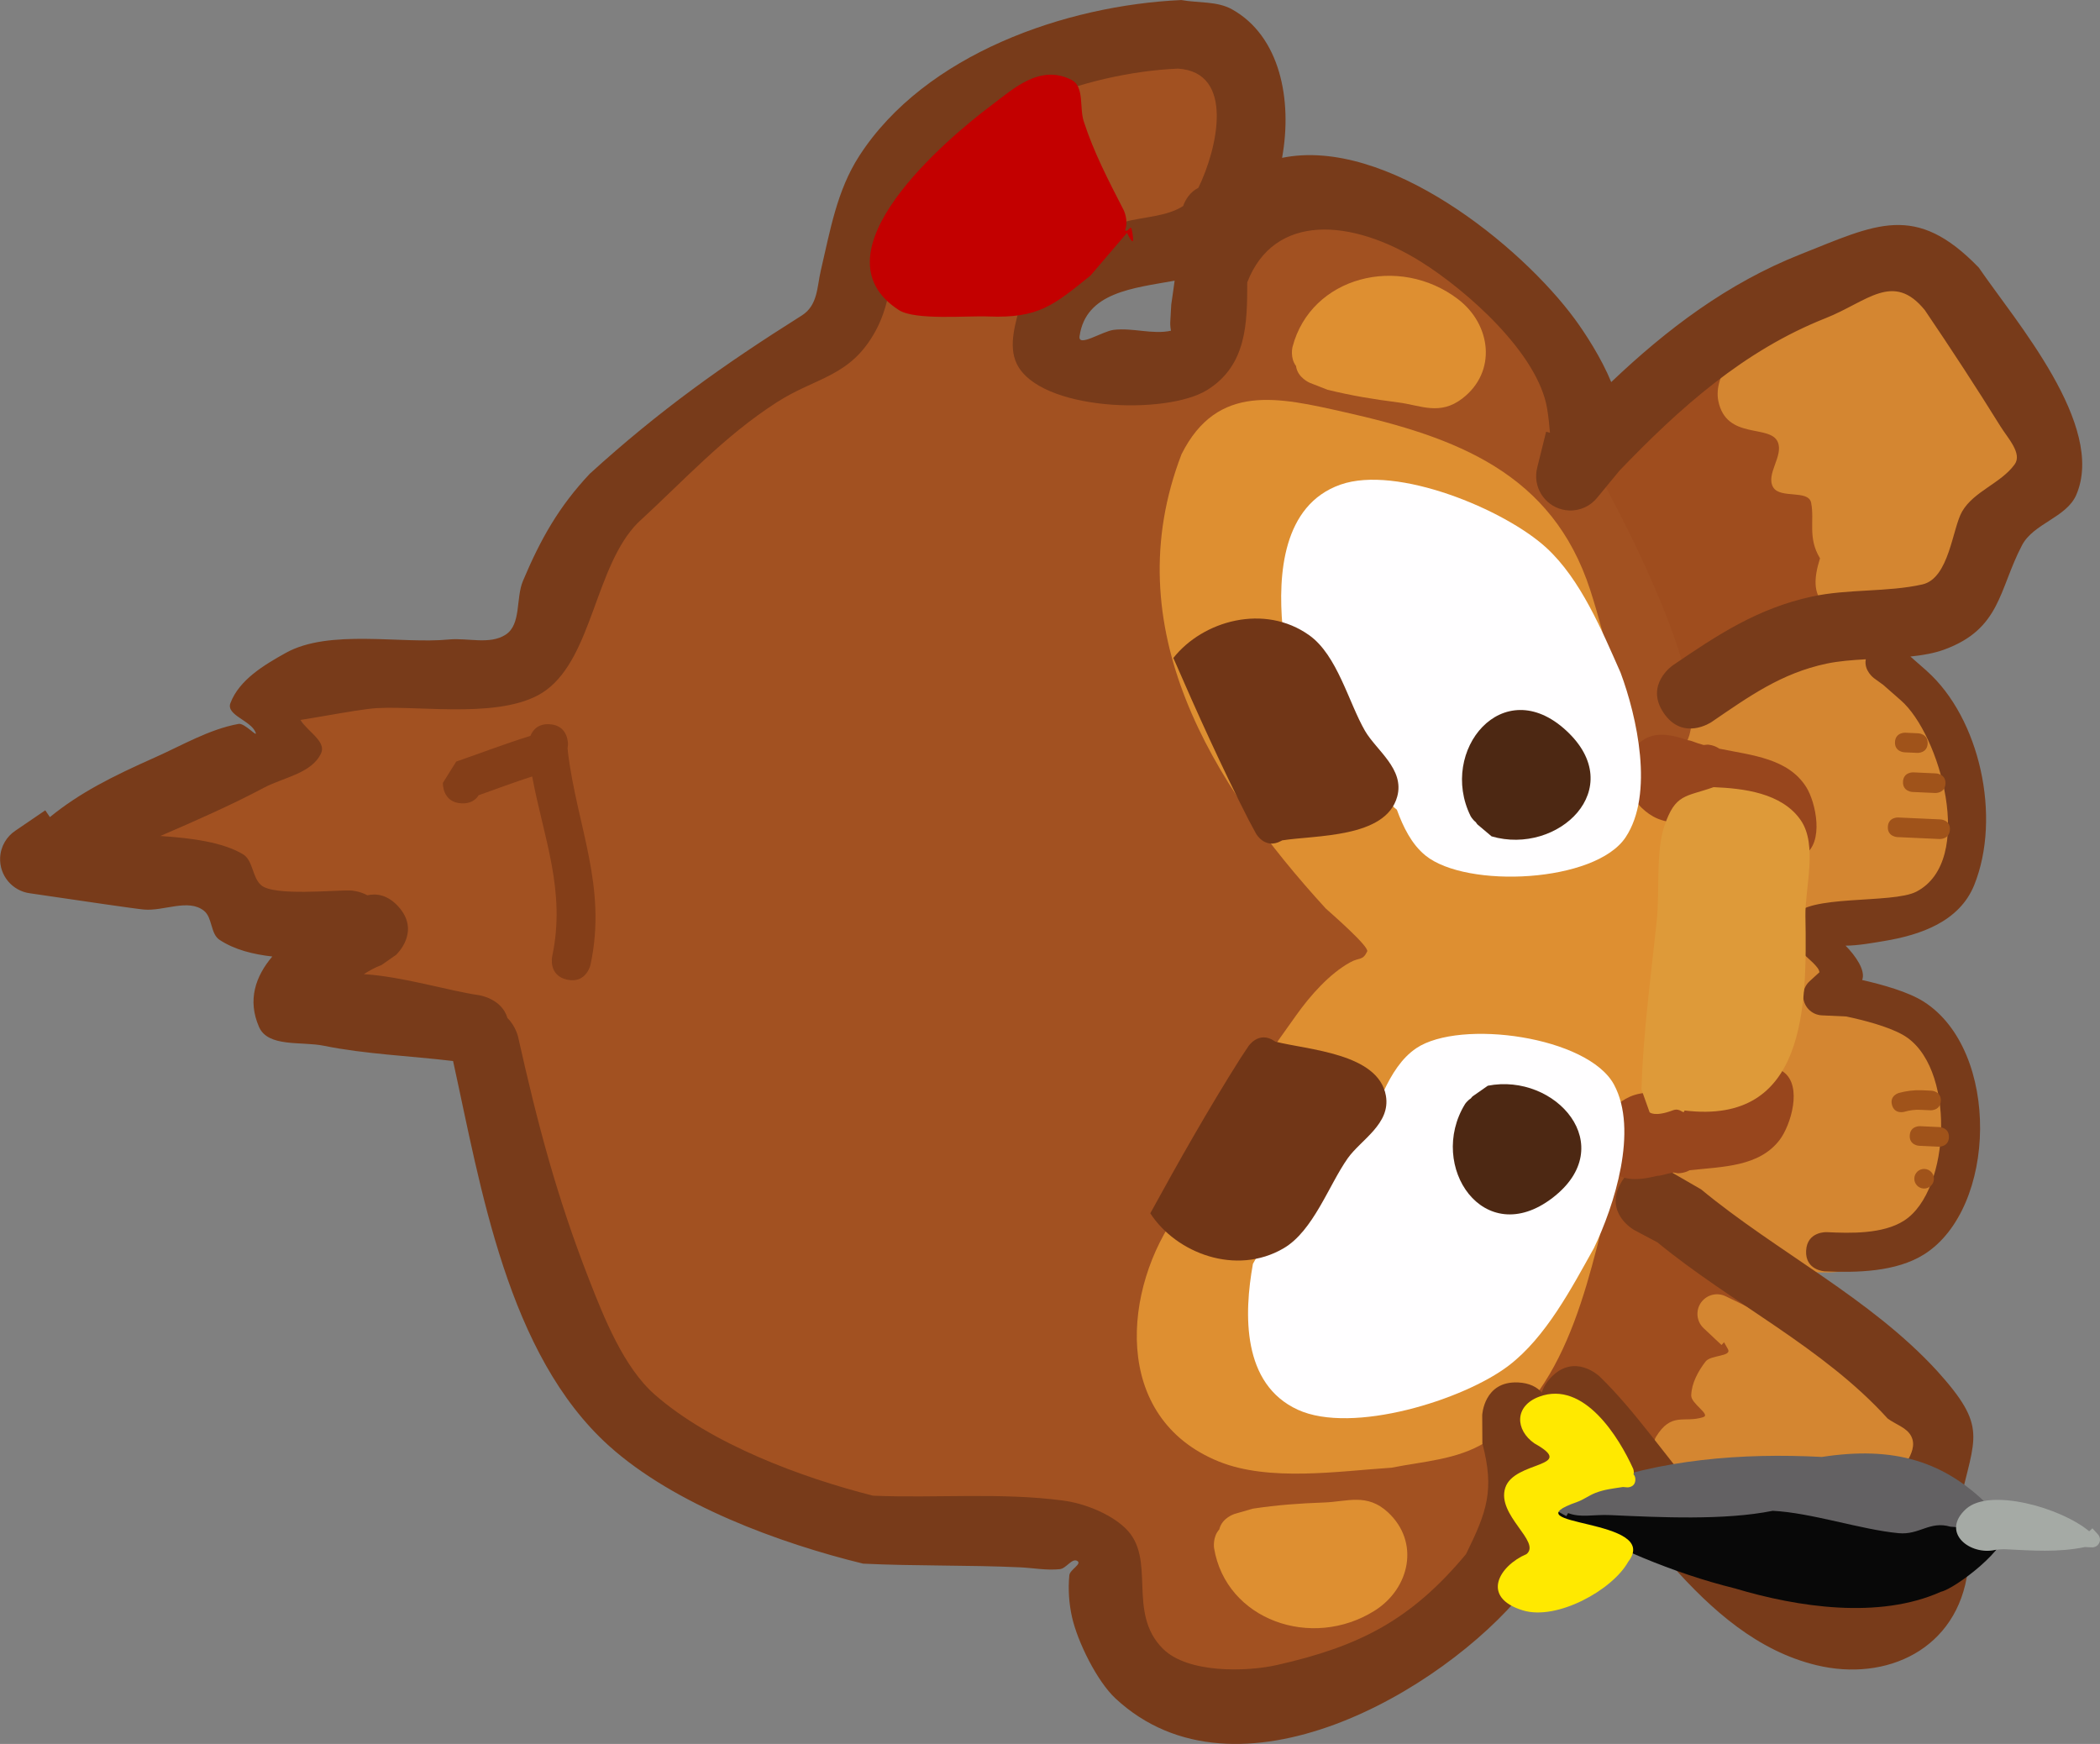 <svg version="1.1" xmlns="http://www.w3.org/2000/svg" xmlns:xlink="http://www.w3.org/1999/xlink" width="107.044" height="88.886" viewBox="0,0,107.044,88.886"><rect x="0" y="0" width="107.044" height="88.886" fill="#808080" stroke="none"/><g transform="translate(-186.478,-135.557)"><g data-paper-data="{&quot;isPaintingLayer&quot;:true}" fill-rule="nonzero" stroke="none" stroke-width="0.5" stroke-linecap="butt" stroke-linejoin="miter" stroke-miterlimit="10" stroke-dasharray="" stroke-dashoffset="0" style="mix-blend-mode: normal"><path d="M270.906,172.38c-0.113,0.074 -0.257,0.131 -0.441,0.159c-0.989,0.151 -1.14,-0.837 -1.14,-0.837l-0.117,-0.817c-0.852,-3.009 -3.173,-7.248 -3.073,-10.103c1.593,-1.948 3.253,-3.986 5.409,-5.353c1.127,-0.714 2.902,-1.917 4.346,-0.726c0.566,0.467 -0.398,1.788 0.215,2.192c0.773,0.51 1.887,0.903 2.116,1.8c0.126,0.493 -0.834,1.169 -0.197,1.666c0.64,0.499 1.721,0.592 2.033,1.341c0.429,1.031 -1.447,2.483 -0.668,3.282c0.178,0.183 0.574,-0.216 0.764,-0.046c0.063,0.056 0.123,0.115 0.181,0.176l0.03,-0.034l0.889,0.78c0.224,0.194 0.361,0.484 0.346,0.803c-0.023,0.501 -0.411,0.9 -0.896,0.949l-1.027,0.123c-2.639,0.924 -6.549,1.749 -8.148,4.199c0,0 -0.232,0.349 -0.622,0.445z" fill="#9f4d1e"/><path d="M275.833,201.766c0.826,0.668 1.551,4.676 0.77,5.678c-0.839,1.076 -1.724,-0.059 -2.565,0.663c-0.771,0.663 -1.251,1.165 -2.156,1.693c-0.051,0.062 -0.089,0.097 -0.089,0.097l-0.501,0.41c-0.521,0.2 -1.009,0.67 -1.562,0.6c-1.344,-0.171 -6.581,-0.787 -7.089,-2.256c-0.038,-0.11 2.358,-2.803 2.347,-2.891c-0.24,-2.023 1.455,-3.797 2.048,-5.609c0.352,-1.076 0.162,-1.989 0.721,-2.549c-0.014,-0.046 -0.028,-0.093 -0.041,-0.14l-0.05,-0.002l0.062,-1.355c0.025,-0.552 0.493,-0.979 1.045,-0.953c0.552,0.025 0.979,0.493 0.953,1.045l-0.044,0.961c0.489,1.645 1.946,1.341 2.93,1.789c1.137,0.518 1.858,1.715 3.223,2.819z" fill="#9f4d1e"/><path d="M278.648,200.365l-0.363,-0.379c-2.875,0.44 -6.531,0.32 -7.419,-3.256c-0.574,-2.314 1.344,-4.885 2.135,-6.9c0.963,-2.454 0.71,-5.354 0.322,-7.901c-0.305,-3.208 -2.943,-6.992 -1.483,-10.208c2.676,-5.892 11.05,-6.293 13.246,-0.079c1.223,2.266 2.934,5.879 2.09,8.57c-0.891,2.841 -4.957,2.331 -6.9,3.629c-1.325,0.885 0.294,2.284 1.094,2.525c0.718,0.216 1.437,0.444 2.121,0.752c2.517,1.413 3.404,4.289 2.827,7.38c-0.176,0.944 0.54,2.561 -0.18,3.334c-1.513,1.624 -4.95,2.845 -7.49,2.533z" fill="#d48631"/><path d="M282.879,166.746c-0.371,0.614 -1.122,0.389 -1.122,0.389l-0.295,-0.119c-2.003,-0.28 -2.894,-0.866 -2.212,-3.002c-0.641,-1.054 -0.27,-1.918 -0.453,-2.832c-0.136,-0.681 -1.571,-0.191 -1.931,-0.785c-0.402,-0.662 0.538,-1.601 0.231,-2.312c-0.396,-0.919 -2.622,-0.088 -3.03,-2.089c-0.281,-1.382 1.19,-3.02 2.129,-3.748c2.585,-2.005 7.103,-3.426 10.016,-1.61c1.454,1.593 4.577,6.818 3.885,9.093c-0.586,1.924 -2.789,1.689 -3.581,3.096c-0.347,0.615 0.485,1.462 0.202,2.109c-0.564,1.289 -2.313,1.657 -3.838,1.81z" fill="#d48631"/><path d="M270.433,210.472l0.272,-0.185c0.423,-0.266 -0.081,-1.061 0.179,-1.488c0.798,-1.31 1.45,-0.693 2.414,-1.013c0.4,-0.132 -0.625,-0.683 -0.613,-1.104c0.018,-0.625 0.35,-1.231 0.73,-1.728c0.264,-0.346 1.349,-0.247 1.143,-0.63c-0.064,-0.119 -0.131,-0.237 -0.199,-0.353l-0.13,0.139l-0.907,-0.852c-0.208,-0.193 -0.333,-0.473 -0.319,-0.779c0.025,-0.552 0.493,-0.979 1.045,-0.953c0.148,0.007 0.286,0.045 0.41,0.108l0.91,0.44c2.306,1.116 4.274,2.774 6.592,3.822c1.037,0.469 3.034,1.116 3.536,2.262c0.605,1.381 -0.555,2.679 -0.889,3.921c-0.07,1.679 0.781,3.408 -0.057,4.957c-1.127,2.083 -4.302,2.561 -6.358,1.999c-3.554,-0.972 -5.85,-4.634 -8.61,-6.802c0,0 -0.786,-0.618 -0.169,-1.404c0.343,-0.436 0.737,-0.44 1.021,-0.358z" fill="#d48631"/><path d="M209.898,188.035c-1.402,-0.3 -5.314,-0.282 -6.024,-1.89c-0.782,-1.771 1.124,-2.168 1.014,-3.264c-0.054,-0.54 -5.051,-0.491 -5.188,-0.533c-0.604,-0.185 -1.294,-0.458 -1.604,-1.008c-0.181,-0.321 0.48,-0.633 0.469,-1.001c-0.006,-0.184 -0.309,0.27 -0.492,0.251c-0.449,-0.046 -0.85,-0.309 -1.284,-0.431c-1.056,-0.296 -1.772,-0.577 -2.482,-1.018l-0.05,0.11l-0.891,-0.405c-0.373,-0.159 -0.626,-0.537 -0.607,-0.966c0.017,-0.37 0.233,-0.684 0.54,-0.843l0.939,-0.507l0.01,0.018l0.051,-0.048c2.065,-0.772 3.911,-2.187 6.12,-2.598c0.529,-0.098 1.386,0.301 1.603,-0.191c0.091,-0.206 0.016,-0.678 -0.036,-1.129c-0.051,-0.443 -1.642,-1.08 -1.467,-1.216c0.112,-0.087 5.182,-0.58 5.65,-0.678c2.609,-0.544 3.702,0.673 6.334,0.762c0.043,-0.051 0.074,-0.079 0.074,-0.079l0.389,-0.355c2.857,-2.599 3.753,-6.748 6.33,-9.689c2.204,-2.507 4.195,-4.695 7.017,-6.573c1.158,-0.77 3.422,-1.339 4.351,-2.192c0.647,-0.593 0.393,-4.108 0.611,-4.98c0.675,-2.701 2.521,-4.487 4.5,-6.29c2.848,-2.226 7.209,-5.105 11.054,-3.616c0.924,0.358 1.346,0.944 1.975,1.63c3.876,4.225 -0.033,8.182 -4.534,9.273c-0.948,0.331 -1.924,0.508 -2.781,1.052c-1.522,0.966 -3.457,4.312 -1.238,5.722c2.987,1.898 6.103,-1.963 7.126,-4.236c0.701,-1.444 1.556,-3.347 2.989,-4.228c3.138,-1.929 8.787,0.493 11.149,2.835c2.592,2.57 13.74,21.112 10.66,24.023c-0.474,0.148 -1.545,1.589 -2.237,1.232c-4.877,-2.522 -13.916,-17.521 -17.127,-18.222c-1.442,-0.315 -3.973,-0.35 -4.405,1.169c-0.442,1.554 0.028,4.061 -0.049,5.729c-0.256,5.607 0.531,9.989 4.108,14.415c1.092,1.351 3.009,2.188 4.281,3.367c0.489,0.454 1.397,0.813 1.35,1.479c-0.071,1.011 -1.807,1.475 -2.572,1.743c-1.784,0.57 -1.087,3.357 -2.259,4.734c-2.622,3.08 -6.092,5.903 -7.299,9.287c-0.821,2.301 -1.692,3.819 -0.883,6.147c0.397,0.896 1.177,3.184 2.031,3.738c1.99,1.292 7.198,0.185 9.466,0.112c1.286,-0.042 5.699,-2.146 6.609,-0.87c0.819,1.148 -0.657,6.737 -1.198,7.935c-2.595,3.915 -10.203,7.845 -14.887,5.401c-2.046,-1.067 -3.055,-3.566 -3.291,-5.765c-0.138,-1.289 -0.508,-2.377 -0.755,-2.135c-4.292,-0.907 -7.406,-0.699 -11.817,-1.253c-2.035,-0.256 -4.231,-1.026 -6.197,-1.625c-2.037,-0.622 -3.4,-1.481 -5.099,-2.609c-2.281,-2.471 -4.203,-5.745 -5.479,-8.91c-1.323,-3.284 -1.547,-7.716 -3.67,-10.572c0,0 -0.014,-0.019 -0.034,-0.052c-0.289,-0.062 -0.578,-0.124 -0.868,-0.186z" fill="#a25121"/><path d="M246.898,197.019c1.236,-3.529 3.509,-6.711 5.659,-9.726c0.706,-0.991 1.689,-2.109 2.752,-2.692c0.464,-0.255 0.632,-0.071 0.859,-0.55c0.117,-0.248 -1.891,-1.987 -2.114,-2.191c-5.796,-6.341 -10.753,-14.312 -7.349,-23.153c1.83,-3.656 4.977,-2.89 8.271,-2.152c5.733,1.284 10.628,3.105 12.564,9.082c0.867,2.69 1.404,5.553 2.322,8.206c0.431,1.245 1.467,1.681 1.688,3.148c0.568,3.772 -0.78,8.583 -0.961,12.44c0.13,2.577 -1.169,3.689 -1.788,6.013c-1.229,4.606 -2.139,10.853 -6.597,13.619c-1.442,0.895 -3.169,0.976 -4.798,1.301c-2.7,0.177 -6.229,0.723 -8.796,-0.314c-5.518,-2.23 -4.89,-8.878 -2.073,-12.72c0,0 0.134,-0.183 0.362,-0.31z" fill="#de8f31"/><path d="M284.684,169.748c2.712,2.404 3.824,7.448 2.428,10.915c-0.758,1.882 -2.769,2.554 -4.591,2.856c-0.49,0.081 -1.327,0.236 -1.968,0.237c0.514,0.52 1.034,1.27 0.846,1.75c1.047,0.242 2.347,0.599 3.143,1.107c3.907,2.495 3.736,10.531 0.014,12.877c-1.432,0.903 -3.447,0.936 -5.062,0.866c0,0 -0.999,-0.046 -0.953,-1.045c0.046,-0.999 1.045,-0.953 1.045,-0.953c1.213,0.058 2.865,0.106 3.947,-0.586c2.407,-1.539 2.662,-7.961 -0.082,-9.483c-0.773,-0.429 -1.991,-0.738 -2.865,-0.924l-1.24,-0.057v0v0c-0.552,-0.025 -0.979,-0.493 -0.953,-1.045c0.013,-0.276 0.136,-0.52 0.325,-0.693l0.504,-0.46c-0.015,-0.077 -0.046,-0.15 -0.096,-0.219c-0.532,-0.718 -1.904,-1.262 -1.204,-2.609c0.602,-1.157 5.013,-0.642 6.239,-1.278c3.046,-1.582 1.2,-8.024 -0.793,-9.754c-0.299,-0.262 -0.597,-0.524 -0.896,-0.786l-0.473,-0.343c0,0 -0.528,-0.388 -0.415,-0.962c-0.713,0.04 -1.402,0.095 -2,0.222c-2.321,0.493 -3.947,1.671 -5.869,2.98c0,0 -1.446,0.985 -2.431,-0.461c-0.985,-1.446 0.461,-2.431 0.461,-2.431c2.297,-1.564 4.326,-2.906 7.096,-3.507c1.823,-0.396 3.855,-0.218 5.624,-0.617c1.375,-0.309 1.528,-2.858 2.029,-3.719c0.603,-1.036 1.975,-1.43 2.678,-2.401c0.401,-0.554 -0.355,-1.343 -0.716,-1.925c-1.223,-1.972 -2.548,-3.998 -3.861,-5.933c-1.615,-1.992 -2.939,-0.433 -5.056,0.405c-4.163,1.648 -7.424,4.556 -10.507,7.769l-1.139,1.382c-0.338,0.419 -0.864,0.678 -1.443,0.651c-0.965,-0.044 -1.712,-0.863 -1.668,-1.828c0.006,-0.13 0.026,-0.256 0.058,-0.376l0.448,-1.807l0.196,0.049c-0.032,-0.402 -0.075,-0.803 -0.139,-1.202c-0.455,-2.852 -4.147,-6.082 -6.438,-7.513c-3.531,-2.207 -7.481,-2.493 -8.853,1.052c-0.001,2.057 -0.014,4.232 -2.05,5.49c-2.091,1.291 -8.546,1.061 -9.701,-1.346c-0.444,-0.926 -0.057,-2.081 0.206,-3.074c0.729,-2.756 2.822,-3.487 5.267,-4.148c0.979,-0.265 2.179,-0.271 3.011,-0.814c0.117,-0.324 0.342,-0.708 0.776,-0.927c0.958,-1.964 1.891,-5.896 -1.046,-6.076c-4.643,0.207 -10.625,2.284 -13.303,6.352c-1.377,2.092 -0.934,4.854 -2.094,6.998c-1.286,2.377 -3.031,2.36 -5.048,3.658c-2.723,1.752 -4.736,3.993 -7.084,6.144c-2.161,2.188 -2.308,6.788 -4.673,8.527c-2.044,1.503 -6.262,0.79 -8.602,0.914c-1.138,0.06 -4.268,0.75 -5.408,0.783c-0.219,0.006 1.31,-0.655 1.369,-0.444c0.204,0.736 1.491,1.28 1.167,1.971c-0.482,1.026 -1.915,1.219 -2.916,1.752c-1.664,0.885 -3.482,1.683 -5.274,2.457c1.61,0.106 3.186,0.319 4.208,0.928c0.525,0.313 0.468,1.18 0.931,1.58c0.663,0.573 3.786,0.235 4.581,0.271c0,0 0.416,0.019 0.833,0.242c0.455,-0.099 1.026,-0.031 1.573,0.568c1.18,1.293 -0.113,2.472 -0.113,2.472l-0.737,0.515c-0.32,0.118 -0.616,0.284 -0.905,0.466c1.961,0.118 4.314,0.845 5.886,1.075c0,0 1.147,0.168 1.437,1.163c0.418,0.406 0.541,0.954 0.541,0.954c0.997,4.455 1.974,8.162 3.629,12.397c0.745,1.907 1.751,4.446 3.332,5.835c2.869,2.523 7.5,4.24 11.132,5.158c3.21,0.135 6.489,-0.175 9.69,0.248c1.075,0.142 2.374,0.652 3.161,1.398c1.647,1.561 0.048,4.291 1.93,6.159c1.261,1.252 4.238,1.18 5.813,0.824c4.223,-0.953 6.838,-2.301 9.63,-5.647c1.071,-2.172 1.463,-3.264 0.836,-5.651l-0.008,-1.435c0,0 0.08,-1.748 1.828,-1.668c0.584,0.027 0.964,0.239 1.211,0.511c0.072,-0.247 0.217,-0.506 0.467,-0.768c1.211,-1.263 2.474,-0.052 2.474,-0.052c3.558,3.425 6.825,10.009 11.897,11.322c4.298,1.113 2.588,-3.044 3.02,-5.477c0.172,-0.97 1.416,-1.91 0.974,-2.79c-0.226,-0.45 -0.803,-0.605 -1.205,-0.908c-3.281,-3.623 -7.96,-5.874 -11.735,-8.979l-1.194,-0.634c0,0 -1.528,-0.853 -0.675,-2.381c0.853,-1.528 2.381,-0.675 2.381,-0.675l1.713,0.989c3.891,3.212 8.603,5.524 12.024,9.246c2.615,2.894 1.929,3.331 1.152,6.798c-0.249,1.111 0.566,2.26 0.421,3.389c-0.517,4.009 -4.148,5.682 -7.713,4.821c-5.986,-1.444 -9.331,-8.229 -13.483,-12.194c0,0 -0.049,-0.047 -0.118,-0.132l-0.037,0.166c0.816,3.375 0.239,5.374 -1.297,8.411c-4.131,5.062 -14.619,11.187 -20.796,5.445c-0.946,-0.88 -1.934,-2.889 -2.216,-4.14c-0.157,-0.699 -0.207,-1.431 -0.138,-2.144c0.027,-0.275 0.647,-0.57 0.414,-0.72c-0.276,-0.177 -0.567,0.377 -0.893,0.412c-0.678,0.074 -1.363,-0.062 -2.045,-0.093c-2.672,-0.122 -5.322,-0.058 -7.989,-0.187c-4.25,-1.038 -9.618,-3.004 -12.95,-6.002c-5.185,-4.665 -6.529,-13.16 -7.95,-19.616c-2.184,-0.262 -4.493,-0.351 -6.598,-0.78c-1.12,-0.228 -2.833,0.093 -3.292,-0.954c-0.605,-1.378 -0.176,-2.59 0.675,-3.593c-0.987,-0.112 -1.929,-0.347 -2.69,-0.85c-0.467,-0.309 -0.355,-1.131 -0.792,-1.48c-0.799,-0.637 -2.047,0.029 -3.064,-0.064c-0.505,-0.046 -3.379,-0.473 -3.982,-0.561l-1.831,-0.268c-0.889,-0.119 -1.556,-0.901 -1.514,-1.814c0.026,-0.579 0.332,-1.08 0.78,-1.378l1.521,-1.036l0.235,0.346c1.528,-1.246 3.174,-2.071 5.363,-3.045c1.395,-0.621 2.75,-1.429 4.252,-1.705c0.319,-0.059 0.988,0.736 0.87,0.434c-0.239,-0.612 -1.516,-0.88 -1.283,-1.494c0.449,-1.186 1.709,-1.94 2.817,-2.557c2.219,-1.238 5.892,-0.448 8.32,-0.686c0.964,-0.094 2.083,0.281 2.894,-0.247c0.804,-0.524 0.508,-1.856 0.881,-2.74c0.899,-2.132 1.825,-3.778 3.408,-5.463c3.552,-3.229 6.79,-5.535 10.803,-8.063c0.824,-0.519 0.776,-1.463 0.969,-2.283c0.474,-2.021 0.815,-4.078 1.965,-5.856c3.361,-5.196 10.525,-7.672 16.413,-7.94c0.861,0.158 1.819,0.047 2.584,0.473c2.434,1.357 3.093,4.583 2.553,7.57c5.314,-1.088 12.179,4.473 14.938,8.24c0.503,0.687 1.336,1.958 1.839,3.189c2.846,-2.706 5.93,-5.039 9.648,-6.512c3.861,-1.531 5.855,-2.669 9.09,0.679c1.869,2.737 6.489,8.041 4.968,11.581c-0.497,1.156 -2.182,1.453 -2.766,2.567c-1.192,2.275 -1.08,4.266 -3.973,5.322c-0.501,0.183 -1.09,0.286 -1.717,0.351c0.278,0.244 0.556,0.488 0.834,0.732zM246.129,152.001l0.051,-0.917c0.073,-0.474 0.123,-0.869 0.173,-1.221c-2.115,0.382 -4.528,0.587 -4.846,2.832c-0.083,0.584 1.153,-0.252 1.738,-0.325c0.965,-0.12 1.976,0.248 2.92,0.044c-0.044,-0.24 -0.036,-0.413 -0.036,-0.413z" fill="#783b1a"/><path d="M270.95,195.489c-0.96,0.231 -2.015,0.386 -2.72,-0.72c-0.848,-1.331 0.188,-2.804 1.326,-3.313c1.371,-0.612 3.446,0.289 4.885,-0.163c0.787,-0.247 1.935,-1.825 2.942,-1.103c0.996,0.715 0.37,2.729 -0.188,3.463c-1.049,1.379 -2.9,1.364 -4.594,1.55c-0.286,0.167 -0.604,0.153 -0.604,0.153l-0.211,-0.038c-0.204,0.037 -0.403,0.082 -0.595,0.137c0,0 -0.098,0.028 -0.241,0.034z" fill="#98461d"/><path d="M272.736,173.338c0.186,0.072 0.38,0.135 0.58,0.19l0.213,-0.019c0,0 0.319,0.015 0.588,0.207c1.67,0.339 3.515,0.494 4.434,1.963c0.489,0.781 0.929,2.844 -0.128,3.466c-1.068,0.628 -2.068,-1.049 -2.829,-1.366c-1.392,-0.581 -3.541,0.127 -4.85,-0.608c-1.087,-0.61 -1.984,-2.171 -1.018,-3.42c0.583,-0.754 1.29,-0.828 1.992,-0.69c0.264,0.052 0.527,0.134 0.782,0.22c0.141,0.019 0.237,0.056 0.237,0.056z" data-paper-data="{&quot;index&quot;:null}" fill="#98461d"/><path d="M210.876,176.09c-0.143,0.227 -0.402,0.434 -0.869,0.413c-0.999,-0.046 -0.953,-1.045 -0.953,-1.045l0.679,-1.085c1.286,-0.443 2.492,-0.911 3.783,-1.31c0.111,-0.281 0.368,-0.621 0.961,-0.594c0.999,0.046 0.953,1.045 0.953,1.045l-0.022,0.194c0.01,0.056 0.015,0.11 0.016,0.161c0.468,3.829 2.01,6.862 1.156,10.853c0,0 -0.209,0.978 -1.187,0.769c-0.978,-0.209 -0.769,-1.187 -0.769,-1.187c0.713,-3.334 -0.438,-6.046 -1.02,-9.173c-0.923,0.3 -1.806,0.628 -2.728,0.958z" fill="#843e18"/><path d="M272.343,192.156c-0.054,0.25 -0.186,-0.161 -0.596,-0.007c-0.936,0.352 -1.183,0.099 -1.183,0.099l-0.415,-1.162c0.087,-2.926 0.481,-5.739 0.783,-8.638c0.146,-1.402 -0.06,-3.493 0.387,-4.8c0.562,-1.645 1.061,-1.461 2.508,-1.971c1.505,0.063 3.475,0.283 4.441,1.685c0.875,1.27 0.213,3.459 0.238,4.882c0.082,4.622 0.036,10.67 -6.164,9.913z" fill="#de9a39"/><path d="M257.682,176.826c-0.106,-0.075 -0.167,-0.142 -0.167,-0.142l-0.187,-0.211c-2.133,-2.815 -4.075,-5.77 -5.479,-9.019c-0.228,-2.588 0.001,-6.157 2.959,-7.197c2.872,-1.01 8.369,1.264 10.499,3.225c1.758,1.618 2.832,4.23 3.776,6.357c0.837,2.246 1.72,6.196 0.258,8.393c-1.545,2.323 -8.11,2.623 -10.201,0.93c-0.713,-0.578 -1.137,-1.457 -1.459,-2.335z" fill="#fffeff"/><path d="M260.083,192.501c0.053,-0.069 0.096,-0.108 0.096,-0.108l0.773,-0.54c3.453,-0.676 6.765,3.061 3.294,5.719c-3.497,2.677 -6.392,-1.624 -4.457,-4.782c0,0 0.105,-0.165 0.293,-0.288z" fill="#4d2813"/><path d="M261.437,177.147c-1.639,-3.322 1.636,-7.341 4.874,-4.356c3.214,2.963 -0.425,6.382 -3.802,5.394l-0.721,-0.608c0,0 -0.039,-0.043 -0.086,-0.117c-0.176,-0.139 -0.266,-0.314 -0.266,-0.314z" data-paper-data="{&quot;index&quot;:null}" fill="#4d2813"/><path d="M258.674,188.98c2.236,-1.496 8.747,-0.599 10.074,1.856c1.255,2.321 0.016,6.175 -1.023,8.335c-1.135,2.032 -2.442,4.535 -4.34,5.986c-2.3,1.758 -7.981,3.521 -10.75,2.254c-2.851,-1.305 -2.754,-4.881 -2.291,-7.437c1.695,-3.107 3.898,-5.872 6.279,-8.481l0.206,-0.193c0,0 0.067,-0.061 0.179,-0.127c0.401,-0.845 0.903,-1.682 1.666,-2.192z" data-paper-data="{&quot;index&quot;:null}" fill="#fffeff"/><path d="M251.83,178.391c-0.017,0.01 -0.035,0.02 -0.053,0.03c-0.831,0.448 -1.279,-0.383 -1.279,-0.383l-0.364,-0.675c-1.371,-2.685 -2.643,-5.499 -3.846,-8.27c1.509,-1.91 4.649,-2.784 6.928,-1.157c1.431,1.021 2.003,3.42 2.838,4.867c0.578,1.002 2.031,1.949 1.645,3.356c-0.582,2.125 -4.178,1.959 -5.871,2.232z" fill="#713617"/><path d="M257.121,191.402c0.255,1.436 -1.277,2.247 -1.945,3.192c-0.964,1.364 -1.752,3.701 -3.27,4.588c-2.419,1.413 -5.465,0.256 -6.794,-1.784c1.451,-2.651 2.974,-5.337 4.584,-7.885l0.424,-0.639c0,0 0.522,-0.786 1.309,-0.264c0.017,0.011 0.034,0.023 0.05,0.035c1.661,0.426 5.257,0.589 5.643,2.758z" data-paper-data="{&quot;index&quot;:null}" fill="#713617"/><path d="M261.448,191.543c0.053,-0.069 0.096,-0.108 0.096,-0.108l0.773,-0.54c3.453,-0.676 6.765,3.061 3.294,5.719c-3.497,2.677 -6.392,-1.624 -4.457,-4.782c0,0 0.105,-0.165 0.293,-0.288z" data-paper-data="{&quot;index&quot;:null}" fill="#4d2813"/><path d="M285.871,177.844c-0.023,0.499 -0.522,0.477 -0.522,0.477c-0.666,-0.03 -1.498,-0.068 -2.164,-0.099c0,0 -0.499,-0.023 -0.477,-0.522c0.023,-0.499 0.522,-0.477 0.522,-0.477c0.666,0.03 1.332,0.061 1.998,0.091l0.167,0.008c0,0 0.499,0.023 0.477,0.522z" fill="#a0531a"/><path d="M285.644,175.498c-0.023,0.499 -0.522,0.477 -0.522,0.477c-0.333,-0.015 -0.832,-0.038 -1.165,-0.053c0,0 -0.499,-0.023 -0.477,-0.522c0.023,-0.499 0.522,-0.477 0.522,-0.477c0.333,0.015 0.666,0.03 0.999,0.046l0.167,0.008c0,0 0.499,0.023 0.477,0.522z" fill="#a0531a"/><path d="M284.737,173.454c-0.023,0.499 -0.522,0.477 -0.522,0.477c-0.167,-0.008 -0.499,-0.023 -0.666,-0.03c0,0 -0.499,-0.023 -0.477,-0.522c0.023,-0.499 0.522,-0.477 0.522,-0.477c0.167,0.008 0.333,0.015 0.499,0.023l0.167,0.008c0,0 0.499,0.023 0.477,0.522z" fill="#a0531a"/><path d="M285.406,191.67c-0.023,0.499 -0.522,0.477 -0.522,0.477l-0.499,-0.023c-0.284,-0.017 -0.575,0.021 -0.847,0.102c0,0 -0.481,0.136 -0.617,-0.345c-0.136,-0.481 0.345,-0.617 0.345,-0.617c0.378,-0.103 0.775,-0.153 1.166,-0.139l0.499,0.023c0,0 0.499,0.023 0.477,0.522z" fill="#a0531a"/><path d="M285.822,193.525c-0.023,0.499 -0.522,0.477 -0.522,0.477c-0.167,-0.008 -0.832,-0.038 -0.999,-0.046c0,0 -0.499,-0.023 -0.477,-0.522c0.023,-0.499 0.522,-0.477 0.522,-0.477c0.167,0.008 0.333,0.015 0.499,0.023l0.499,0.023c0,0 0.499,0.023 0.477,0.522z" fill="#a0531a"/><path d="M284.534,196.135c-0.276,-0.013 -0.489,-0.246 -0.477,-0.522c0.013,-0.276 0.246,-0.489 0.522,-0.477c0.276,0.013 0.489,0.246 0.477,0.522c-0.013,0.276 -0.246,0.489 -0.522,0.477z" fill="#a0531a"/><g><path d="M266.359,212.211c0.081,-0.024 0.148,-0.021 0.148,-0.021l0.197,0.009c2.205,0.101 4.797,0.358 6.978,0.024c3.169,0.133 6.214,0.579 9.396,0.724c1.417,0.065 2.819,0.026 4.246,0.095c0.338,0.016 1.196,-0.038 1.349,0.45c0.284,0.905 -2.534,3.039 -3.256,3.194c-3.157,1.417 -7.311,0.786 -10.496,-0.168c-3.222,-0.798 -6.237,-2.119 -9.113,-3.71c0,0 -0.345,-0.193 -0.152,-0.537c0.193,-0.345 0.537,-0.152 0.537,-0.152c0.055,0.031 0.11,0.062 0.166,0.093z" fill="#080808"/><path d="M288.101,212.564c0.06,-0.044 0.142,-0.073 0.256,-0.068c0.395,0.018 0.377,0.413 0.377,0.413l-0.239,0.442c-0.895,0.376 -1.681,0.061 -2.598,0.019c-1.062,-0.31 -1.574,0.432 -2.64,0.331c-1.939,-0.183 -4.441,-1.043 -6.419,-1.14c-2.458,0.496 -5.769,0.332 -8.263,0.219c-0.897,-0.041 -1.513,0.149 -2.168,-0.104l-0.087,0.157l-0.378,-0.211c-0.131,-0.069 -0.217,-0.21 -0.209,-0.367c0.007,-0.158 0.106,-0.289 0.242,-0.346l0.396,-0.176c0.305,-0.135 0.617,-0.255 0.932,-0.364c3.826,-1.437 7.952,-1.763 12.045,-1.554c3.608,-0.552 6.299,0.139 8.754,2.751z" fill="#636163"/><path d="M269.743,210.702c0.058,0.061 0.1,0.152 0.094,0.287c-0.018,0.395 -0.413,0.377 -0.413,0.377l-0.218,-0.018c-0.49,0.075 -0.947,0.121 -1.412,0.304c-0.322,0.127 -0.604,0.345 -0.93,0.46c-3.619,1.268 4.355,0.789 2.609,3.046c-0.813,1.456 -3.647,3.006 -5.368,2.478c-2.164,-0.663 -1.223,-2.267 0.189,-2.872c0.75,-0.635 -1.543,-1.984 -1.087,-3.378c0.456,-1.394 3.71,-1.018 1.484,-2.262c-0.98,-0.682 -1.034,-1.905 0.247,-2.381c2.289,-0.851 4.081,2.108 4.785,3.669c0,0 0.064,0.144 0.02,0.29z" fill="#ffe900"/><path d="M288.682,214.519c-0.212,-0.005 -0.426,0.016 -0.634,0.06c-1.256,0.188 -2.624,-0.955 -1.357,-2.111c1.197,-1.092 4.83,-0.076 6.281,1.136l0.164,-0.15l0.282,0.309c0.068,0.075 0.108,0.175 0.103,0.284c-0.01,0.218 -0.195,0.386 -0.413,0.377l-0.358,-0.016c-1.347,0.282 -2.7,0.179 -4.069,0.111z" fill="#a5aaa5"/></g><path d="M243.827,147.293c0.139,0.148 0.283,-0.317 0.341,-0.027c0.248,1.225 -0.244,0.159 -0.244,0.159l-1.858,2.175c-1.875,1.509 -2.64,2.189 -5.21,2.087c-1.034,-0.047 -3.726,0.21 -4.559,-0.326c-4.495,-2.897 2.461,-8.752 4.756,-10.468c1.071,-0.801 2.44,-2.092 4.053,-1.26c0.65,0.335 0.388,1.411 0.613,2.107c0.512,1.586 1.274,3.039 2.031,4.516c0,0 0.269,0.525 0.077,1.038z" fill="#c30000"/><path d="M248.629,213.511c0.133,-0.597 0.788,-0.794 0.788,-0.794l0.923,-0.266c1.25,-0.189 2.378,-0.269 3.635,-0.314c1.178,-0.042 2.183,-0.492 3.253,0.501c1.637,1.519 1.114,3.883 -0.677,5.011c-3.212,2.023 -7.583,0.476 -8.188,-3.192c0,0 -0.085,-0.562 0.266,-0.946z" fill="#de8f31"/><path d="M252.361,153.244c0.936,-3.597 5.431,-4.74 8.445,-2.432c1.681,1.287 1.986,3.689 0.217,5.052c-1.156,0.891 -2.116,0.351 -3.285,0.202c-1.248,-0.159 -2.363,-0.341 -3.591,-0.644l-0.895,-0.349c0,0 -0.634,-0.256 -0.712,-0.863c-0.315,-0.415 -0.179,-0.967 -0.179,-0.967z" data-paper-data="{&quot;index&quot;:null}" fill="#de8f31"/></g></g></svg>